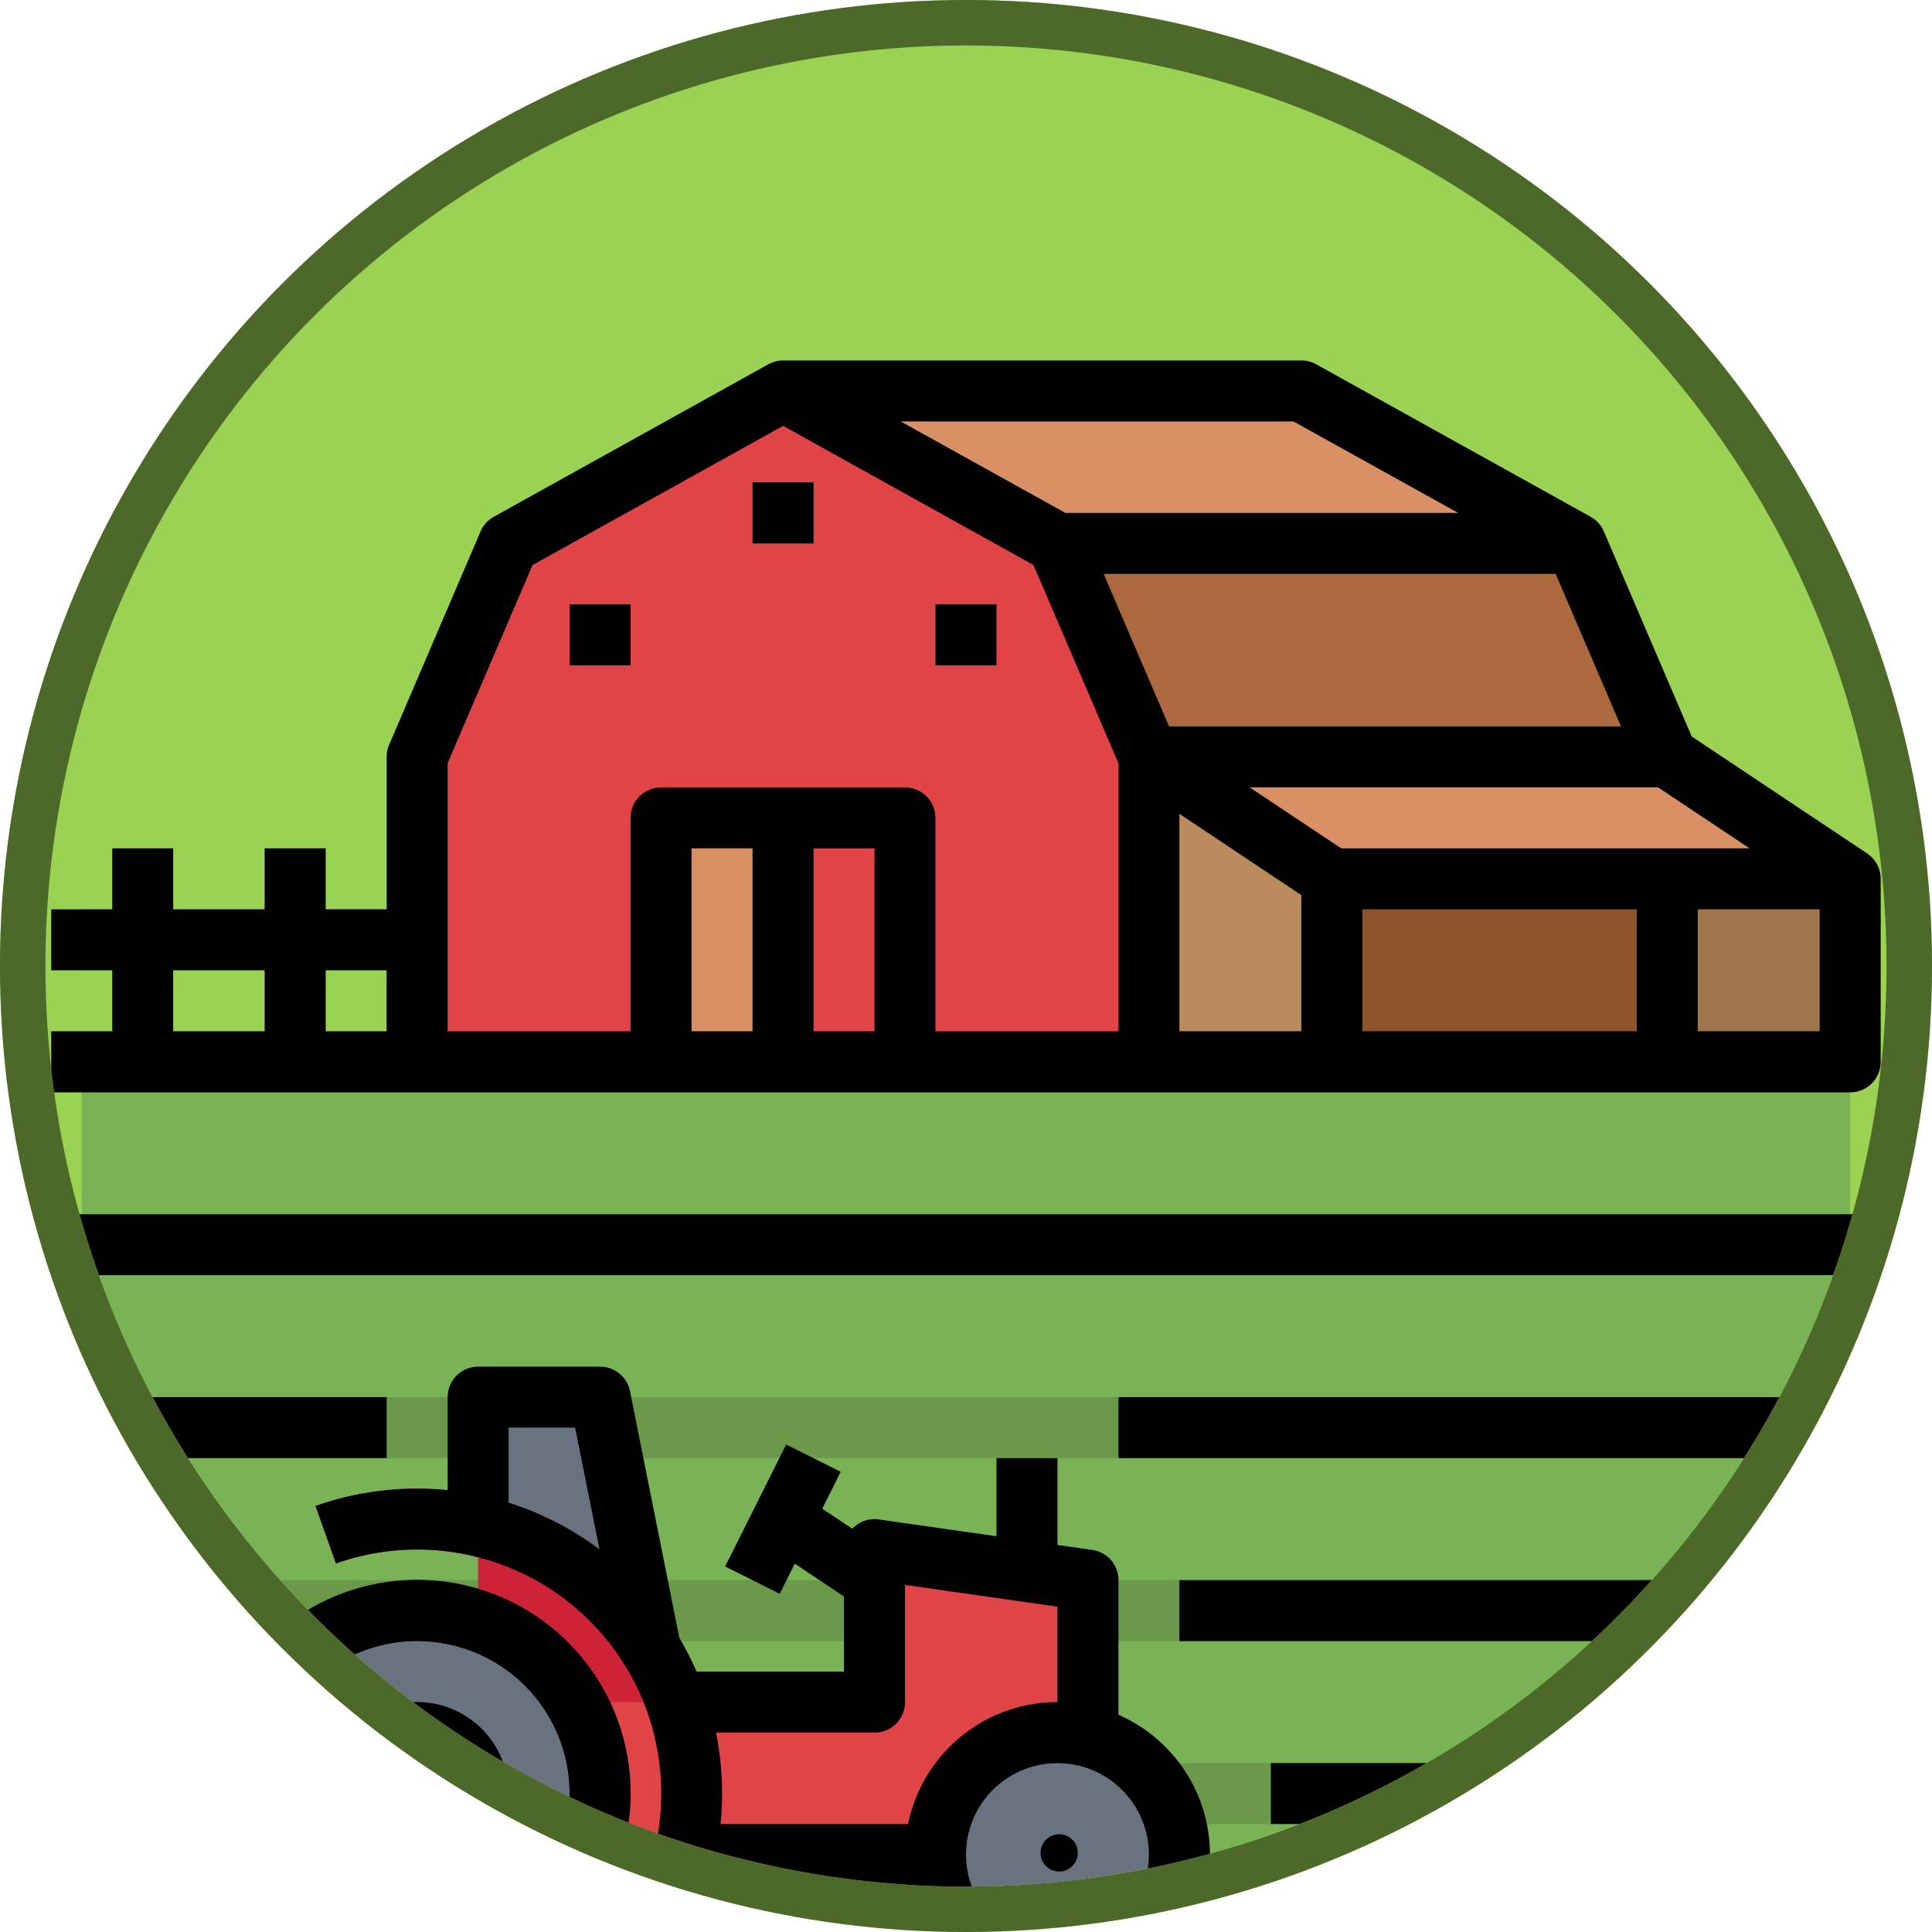 <svg xmlns="http://www.w3.org/2000/svg" xmlns:xlink="http://www.w3.org/1999/xlink" width="85" height="85" viewBox="0 0 85 85">
  <defs>
    <clipPath id="clip-path">
      <circle id="Elipse_11789" data-name="Elipse 11789" cx="40.5" cy="40.5" r="40.5" transform="translate(-0.394 -0.394)" fill="none" stroke="#64ac0e" stroke-width="2"/>
    </clipPath>
  </defs>
  <g id="Grupo_1113261" data-name="Grupo 1113261" transform="translate(-678.051 -1556)">
    <g id="Grupo_1118190" data-name="Grupo 1118190" transform="translate(678.051 1556)">
      <g id="Elipse_11784" data-name="Elipse 11784" fill="#9ad354" stroke="#4c6929" stroke-width="2">
        <circle cx="42.5" cy="42.5" r="42.5" stroke="none"/>
        <circle cx="42.5" cy="42.5" r="41.5" fill="none"/>
      </g>
      <g id="Enmascarar_grupo_1098795" data-name="Enmascarar grupo 1098795" transform="translate(2.394 2.394)" clip-path="url(#clip-path)">
        <g id="Fill_out_line" data-name="Fill out line" transform="translate(-0.139 13.465)">
          <path id="Trazado_909944" data-name="Trazado 909944" d="M246.9,73.39H208V64h34.878Z" transform="translate(-175.805 -55.951)" fill="#ab693d"/>
          <path id="Trazado_909945" data-name="Trazado 909945" d="M208,120h38.9v13.415H208Z" transform="translate(-175.805 -102.561)" fill="#8c5428"/>
          <path id="Trazado_909946" data-name="Trazado 909946" d="M242.878,30.707H208V24h22.805Z" transform="translate(-175.805 -22.659)" fill="#da9065"/>
          <path id="Trazado_909947" data-name="Trazado 909947" d="M144.2,40.1l-4.024-9.39L128.1,24l-12.073,6.707L112,40.1V53.512h32.2Z" transform="translate(-95.902 -22.659)" fill="#e04446"/>
          <path id="Trazado_909948" data-name="Trazado 909948" d="M152,80h2.683v2.683H152Z" transform="translate(-129.195 -69.268)" fill="#68737f"/>
          <path id="Trazado_909949" data-name="Trazado 909949" d="M248,80h2.683v2.683H248Z" transform="translate(-209.097 -69.268)" fill="#68737f"/>
          <path id="Trazado_909950" data-name="Trazado 909950" d="M176,136h5.366v10.732H176Z" transform="translate(-149.171 -115.878)" fill="#da9065"/>
          <path id="Trazado_909951" data-name="Trazado 909951" d="M200,48h2.683v2.683H200Z" transform="translate(-169.146 -42.634)" fill="#68737f"/>
          <path id="Trazado_909952" data-name="Trazado 909952" d="M326.805,120l8.049,5.366H312.049L304,120Z" transform="translate(-255.707 -102.561)" fill="#da9065"/>
          <path id="Trazado_909953" data-name="Trazado 909953" d="M440,152h8.049v8.049H440Z" transform="translate(-368.902 -129.195)" fill="#9f764a"/>
          <path id="Trazado_909954" data-name="Trazado 909954" d="M304,120l8.049,5.366v8.049H304Z" transform="translate(-255.707 -102.561)" fill="#ba8b5d"/>
          <path id="Trazado_909955" data-name="Trazado 909955" d="M38.756,146.683H34.732V144H32.049v2.683H28.024V144H25.341v2.683H24v2.683h1.341v4.024h2.683v-4.024h4.024v4.024h2.683v-4.024h4.024Z" transform="translate(-22.659 -122.536)" fill="#da9065"/>
          <path id="Trazado_909956" data-name="Trazado 909956" d="M24,200h77.805v48.293H24Z" transform="translate(-22.659 -169.146)" fill="#7ab355"/>
          <g id="Grupo_1118191" data-name="Grupo 1118191" transform="translate(1.341 45.61)">
            <path id="Trazado_909957" data-name="Trazado 909957" d="M24,288h77.805v2.683H24Z" transform="translate(-24 -288)" fill="#699949"/>
            <path id="Trazado_909958" data-name="Trazado 909958" d="M24,336h77.805v2.683H24Z" transform="translate(-24 -327.951)" fill="#699949"/>
            <path id="Trazado_909959" data-name="Trazado 909959" d="M24,384h77.805v2.683H24Z" transform="translate(-24 -367.902)" fill="#699949"/>
          </g>
          <path id="Trazado_909960" data-name="Trazado 909960" d="M128,288h5.366l2.683,13.415H128Z" transform="translate(-109.219 -242.39)" fill="#68737f"/>
          <path id="Trazado_909961" data-name="Trazado 909961" d="M208.845,300.422l2.4,1.2" transform="translate(-176.508 -252.729)" fill="#4f5761"/>
          <path id="Trazado_909962" data-name="Trazado 909962" d="M195.245,333.622l-2.4-1.2" transform="translate(-163.191 -279.363)" fill="#4f5761"/>
          <path id="Trazado_909963" data-name="Trazado 909963" d="M137.39,334.756l-2.683-10.732L128,320v14.756Z" transform="translate(-109.219 -269.024)" fill="#ce2337"/>
          <path id="Trazado_909964" data-name="Trazado 909964" d="M174.805,329.341v12.073H152v-6.707h13.415V328Z" transform="translate(-129.195 -275.683)" fill="#e04446"/>
          <circle id="Elipse_11785" data-name="Elipse 11785" cx="8.199" cy="8.199" r="8.199" transform="translate(7.448 55.002)" fill="#68737f"/>
          <path id="Trazado_909965" data-name="Trazado 909965" d="M65.39,354.781a9.39,9.39,0,1,1,9.39-9.39A9.39,9.39,0,0,1,65.39,354.781Zm0-16.1A6.707,6.707,0,1,0,72.1,345.39,6.707,6.707,0,0,0,65.39,338.683Z" transform="translate(-49.293 -282.341)" fill="#4f5761"/>
          <ellipse id="Elipse_11786" data-name="Elipse 11786" cx="2.46" cy="3.28" rx="2.46" ry="3.28" transform="translate(14.007 59.922)" fill="#d4e4f0"/>
          <path id="Trazado_909966" data-name="Trazado 909966" d="M102.457,329.885l-2.53-.894a10.74,10.74,0,0,0-13.7-13.7l-.894-2.53a13.423,13.423,0,0,1,17.123,17.122Z" transform="translate(-73.708 -262.364)" fill="#d6323f"/>
          <circle id="Elipse_11787" data-name="Elipse 11787" cx="5.739" cy="5.739" r="5.739" transform="translate(38.604 59.922)" fill="#68737f"/>
          <path id="Trazado_909967" data-name="Trazado 909967" d="M246.707,381.415a6.707,6.707,0,1,1,6.707-6.707A6.707,6.707,0,0,1,246.707,381.415Zm0-10.732a4.024,4.024,0,1,0,4.024,4.025A4.024,4.024,0,0,0,246.707,370.683Z" transform="translate(-202.439 -308.975)" fill="#4f5761"/>
          <path id="Trazado_909968" data-name="Trazado 909968" d="M95.891,37.689l-7.717-5.145L84.307,23.52a1.341,1.341,0,0,0-.582-.644L71.652,16.169A1.342,1.342,0,0,0,71,16H48.2a1.338,1.338,0,0,0-.651.169h0L35.471,22.876a1.342,1.342,0,0,0-.582.644l-4.024,9.39a1.341,1.341,0,0,0-.108.528v6.707H28.073V37.464H25.39v2.683H21.366V37.464H18.683v2.683H16v2.683h2.683v2.683H16V48.2H95.147a1.342,1.342,0,0,0,1.341-1.341V38.805a1.341,1.341,0,0,0-.6-1.116ZM65.634,35.946,71,39.523v5.989H65.634Zm8.049,4.2H85.757v5.366H73.683Zm-.935-2.683-4.024-2.683H86.692l4.024,2.683ZM85.064,32.1H65.178L62.3,25.39H82.189ZM70.653,18.683,77.9,22.707H60.616l-7.244-4.024ZM37.174,25,48.2,18.876,59.216,25l3.735,8.716v11.8H54.9v-9.39a1.341,1.341,0,0,0-1.341-1.341H42.829a1.341,1.341,0,0,0-1.341,1.341v9.39H33.439v-11.8ZM49.537,37.464H52.22v8.049H49.537Zm-2.683,8.049H44.171V37.464h2.683Zm-16.1-2.683v2.683H28.073V42.829Zm-9.39,0H25.39v2.683H21.366Zm67.074,2.683V40.146h5.366v5.366Z" transform="translate(-16 -16)"/>
          <path id="Trazado_909969" data-name="Trazado 909969" d="M152,80h2.683v2.683H152Z" transform="translate(-129.195 -69.268)"/>
          <path id="Trazado_909970" data-name="Trazado 909970" d="M248,80h2.683v2.683H248Z" transform="translate(-209.097 -69.268)"/>
          <path id="Trazado_909971" data-name="Trazado 909971" d="M200,48h2.683v2.683H200Z" transform="translate(-169.146 -42.634)"/>
          <path id="Trazado_909972" data-name="Trazado 909972" d="M92.024,368a4.024,4.024,0,1,0,4.024,4.024A4.024,4.024,0,0,0,92.024,368Zm0,5.366a1.341,1.341,0,1,1,1.341-1.341A1.341,1.341,0,0,1,92.024,373.366Z" transform="translate(-75.927 -308.975)"/>
          <circle id="Elipse_11788" data-name="Elipse 11788" cx="0.82" cy="0.82" r="0.82" transform="translate(43.524 64.841)"/>
          <path id="Trazado_909973" data-name="Trazado 909973" d="M66.976,301.464a6.716,6.716,0,0,0-4.024-6.146V289.39a1.341,1.341,0,0,0-1.152-1.328l-1.531-.219v-3.819H57.586v3.436l-5.176-.739a1.34,1.34,0,0,0-1.069.315c-.034.029-.066.061-.1.093l-1.32-.88.812-1.624-2.4-1.2-2.683,5.366,2.4,1.2.662-1.324,2.163,1.442v3.306H44.391a13.366,13.366,0,0,0-.756-1.472l-2.173-10.864A1.341,1.341,0,0,0,40.146,280H34.781a1.342,1.342,0,0,0-1.341,1.341v4.092c-.446-.044-.894-.068-1.341-.068a13.36,13.36,0,0,0-4.472.764l.9,2.529a10.743,10.743,0,0,1,13.7,6.543h0v0a10.788,10.788,0,0,1,.344,5.961,1.342,1.342,0,0,0,1.308,1.639H53.7a6.68,6.68,0,0,0,1.21,2.683H38.661a9.39,9.39,0,1,0-13.126,0H16v2.683H96.488v-2.683H65.631A6.672,6.672,0,0,0,66.976,301.464ZM25.39,298.781a6.707,6.707,0,1,1,6.707,6.707,6.707,6.707,0,0,1-6.707-6.707Zm10.732-12.8v-3.3h2.925l1.072,5.357a13.476,13.476,0,0,0-4-2.055ZM45.244,296.1H52.22a1.341,1.341,0,0,0,1.341-1.341V289.6l6.707.958v4.2a6.719,6.719,0,0,0-6.572,5.366H45.446c.045-.445.067-.893.067-1.341a13.466,13.466,0,0,0-.268-2.683Zm11,5.366a4.024,4.024,0,1,1,4.024,4.024A4.024,4.024,0,0,1,56.244,301.464Z" transform="translate(-16 -235.731)"/>
          <path id="Trazado_909974" data-name="Trazado 909974" d="M16,480H96.488v2.683H16Z" transform="translate(-16 -402.195)"/>
          <path id="Trazado_909975" data-name="Trazado 909975" d="M16,240H96.488v2.683H16Z" transform="translate(-16 -202.439)"/>
          <path id="Trazado_909976" data-name="Trazado 909976" d="M296,288h33.537v2.683H296Z" transform="translate(-249.048 -242.39)"/>
          <path id="Trazado_909977" data-name="Trazado 909977" d="M16,288H30.756v2.683H16Z" transform="translate(-16 -242.39)"/>
          <path id="Trazado_909978" data-name="Trazado 909978" d="M312,336h30.854v2.683H312Z" transform="translate(-262.366 -282.341)"/>
          <path id="Trazado_909979" data-name="Trazado 909979" d="M16,336h6.707v2.683H16Z" transform="translate(-16 -282.341)"/>
          <path id="Trazado_909980" data-name="Trazado 909980" d="M336,384h26.829v2.683H336Z" transform="translate(-282.341 -322.292)"/>
          <path id="Trazado_909981" data-name="Trazado 909981" d="M16,384h4.024v2.683H16Z" transform="translate(-16 -322.292)"/>
        </g>
      </g>
    </g>
  </g>
</svg>
